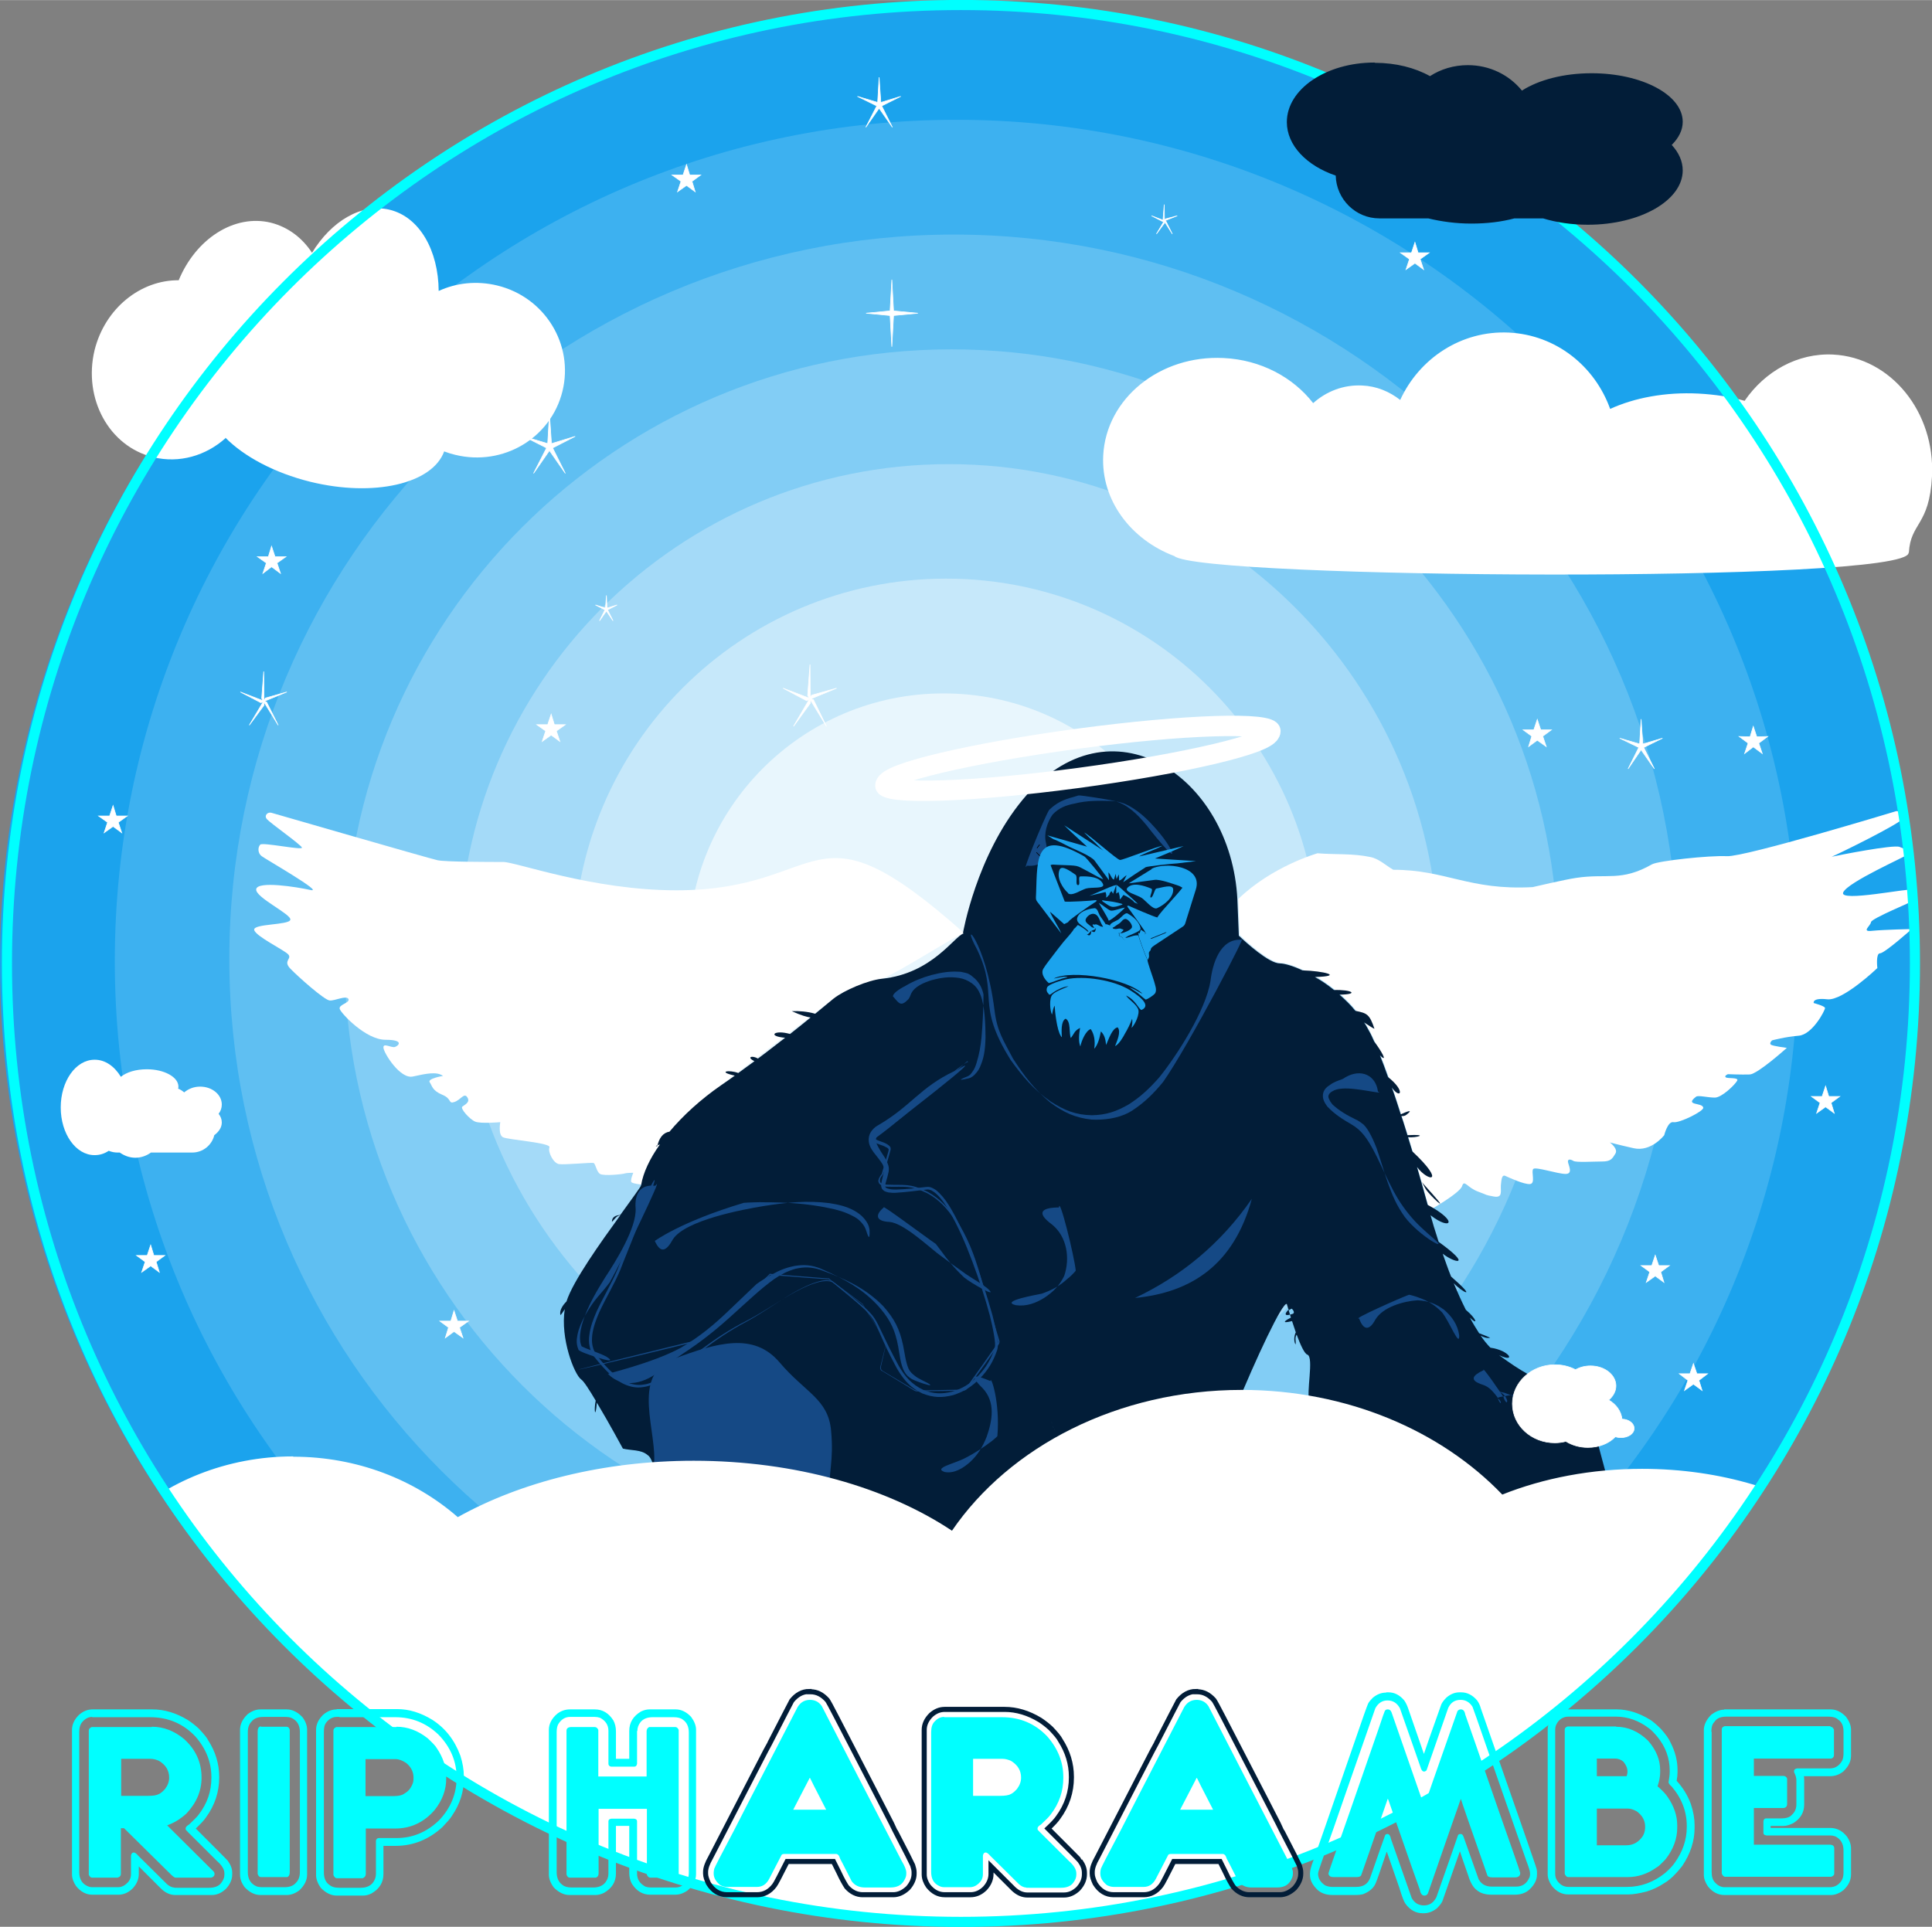 <?xml version="1.0" encoding="UTF-8"?>
<!DOCTYPE svg PUBLIC "-//W3C//DTD SVG 1.1//EN" "http://www.w3.org/Graphics/SVG/1.1/DTD/svg11.dtd">
<!-- Creator: CorelDRAW 2017 -->
<svg xmlns="http://www.w3.org/2000/svg" xml:space="preserve" width="21.221in" height="21.169in" version="1.1" style="shape-rendering:geometricPrecision; text-rendering:geometricPrecision; image-rendering:optimizeQuality; fill-rule:evenodd; clip-rule:evenodd"
viewBox="0 0 6681 6664"
 xmlns:xlink="http://www.w3.org/1999/xlink">
 <rect x="0" y="0" width="6681" height="6664" fill="#808080" stroke="none"/>
 <defs>
  <style type="text/css">
   <![CDATA[
    .str4 {stroke:#021D38;stroke-width:17.489}
    .str2 {stroke:aqua;stroke-width:34.978}
    .str0 {stroke:white;stroke-width:69.956}
    .str1 {stroke:black;stroke-width:2.186}
    .str3 {stroke:white;stroke-width:2.186}
    .fil10 {fill:none}
    .fil15 {fill:none;fill-rule:nonzero}
    .fil8 {fill:#021D38}
    .fil9 {fill:#154985}
    .fil0 {fill:#1BA3ED}
    .fil1 {fill:#3DB1F0}
    .fil2 {fill:#5FBFF2}
    .fil3 {fill:#82CDF5}
    .fil4 {fill:#A4DAF8}
    .fil5 {fill:#C6E8FA}
    .fil6 {fill:#E8F6FD}
    .fil13 {fill:white}
    .fil7 {fill:white}
    .fil12 {fill:black;fill-rule:nonzero}
    .fil14 {fill:aqua;fill-rule:nonzero}
    .fil11 {fill:#154985;fill-rule:nonzero}
    .fil16 {fill:white;fill-rule:nonzero}
   ]]>
  </style>
   <clipPath id="id0">
    <path d="M3323 17c1822,0 3299,1484 3299,3315 0,1831 -1477,3315 -3299,3315 -1822,0 -3299,-1484 -3299,-3315 0,-1831 1477,-3315 3299,-3315z"/>
   </clipPath>
 </defs>
 <g id="Layer_x0020_1">
  <circle class="fil0" cx="3316" cy="3333" r="3316"/>
  <g id="_352160992">
   <path class="fil1" d="M3307 414c1607,0 2910,1303 2910,2910 0,1607 -1303,2910 -2910,2910 -1607,0 -2910,-1303 -2910,-2910 0,-1607 1303,-2910 2910,-2910z"/>
   <path class="fil2" d="M3298 811c1383,0 2505,1121 2505,2505 0,1383 -1121,2505 -2505,2505 -1383,0 -2505,-1121 -2505,-2505 0,-1383 1121,-2505 2505,-2505z"/>
   <path class="fil3" d="M3290 1208c1159,0 2099,940 2099,2099 0,1159 -940,2099 -2099,2099 -1159,0 -2099,-940 -2099,-2099 0,-1159 940,-2099 2099,-2099z"/>
   <path class="fil4" d="M3281 1605c935,0 1694,758 1694,1694 0,935 -758,1694 -1694,1694 -935,0 -1694,-758 -1694,-1694 0,-935 758,-1694 1694,-1694z"/>
   <path class="fil5" d="M3272 2001c711,0 1288,577 1288,1288 0,711 -577,1288 -1288,1288 -711,0 -1288,-577 -1288,-1288 0,-711 577,-1288 1288,-1288z"/>
  </g>
  <circle class="fil6" cx="3263" cy="3281" r="883"/>
  <path class="fil7" d="M6334 2965c-1,0 -2,1 -2,1 0,0 0,0 2,-1zm-1597 602c82,156 206,619 206,619 0,0 106,-60 113,-84 8,-24 17,5 55,19 38,14 22,11 54,17 32,6 24,-17 25,-38 2,-20 3,-39 16,-33 13,6 65,30 85,28 20,-2 3,-43 11,-52 8,-9 84,17 112,17 28,0 8,-33 8,-43 0,-9 9,-8 19,-2 9,6 69,2 99,2 30,0 35,-9 46,-27 11,-17 -19,-39 -19,-39 0,0 20,6 82,20 61,14 106,-45 106,-45 0,0 12,-49 32,-45 20,4 105,-38 103,-50 -2,-19 -67,-6 -25,-38 7,-6 40,3 65,3 24,0 69,-44 77,-58 8,-13 -32,-7 -39,-12 -7,-5 7,-11 7,-11 0,0 47,2 76,1 28,-2 128,-92 128,-92 0,0 -48,-6 -55,-11 -7,-5 4,-15 4,-15 0,0 44,-12 92,-16 48,-4 92,-89 91,-96 -1,-7 -39,-17 -39,-17 0,0 -7,-19 47,-13 54,6 173,-108 173,-108 0,0 -6,-51 9,-51 16,0 110,-84 110,-84 0,0 -95,2 -136,6 -41,5 -6,-17 -5,-30 2,-13 145,-71 152,-77 7,-6 1,-28 -6,-35 -7,-8 -259,45 -242,9 17,-36 213,-122 225,-132 12,-9 -8,-16 -30,-25 -21,-9 -213,29 -235,34 22,-9 232,-112 248,-133 17,-21 -24,-25 -24,-25 0,0 -523,159 -586,156 -63,-3 -236,16 -259,28 -107,61 -156,31 -262,47 -41,6 -151,32 -151,32 -220,12 -299,-60 -482,-60 -26,-15 -49,-38 -79,-44 -60,-13 -122,-8 -183,-13 0,0 -156,44 -274,158 0,0 0,1 0,1 0,0 2,56 5,124 24,23 103,96 142,96 46,0 225,79 307,235z"/>
  <path class="fil7" d="M3050 3384c46,-13 251,-147 284,-157 -539,-479 -465,-148 -995,-148 -290,0 -554,-98 -599,-98 -45,0 -199,0 -227,-6 -28,-6 -560,-160 -574,-164 -13,-4 -27,9 -16,22 11,13 116,87 121,98 5,11 -136,-19 -144,-10 -9,9 -9,30 5,40 13,10 219,128 169,117 -50,-11 -183,-32 -188,-3 -5,28 123,87 118,106 -5,19 -129,13 -125,35 5,22 101,68 117,84 16,16 -19,22 8,50 27,28 118,109 136,110 17,2 58,-19 65,-5 6,14 -36,19 -30,35 6,16 90,106 158,106 68,0 44,22 32,25 -13,3 -41,-16 -39,3 2,19 58,109 102,99 46,-10 82,-18 104,-2 0,0 -55,9 -46,22 9,13 8,28 43,43 35,14 20,33 43,25 22,-8 33,-33 44,-16 11,17 -8,25 -17,32 -9,6 25,44 44,52 19,8 87,2 87,2 0,0 -8,43 9,52 17,9 167,19 161,35 -6,17 14,55 33,58 19,3 111,-6 119,-4 8,2 10,30 23,38 13,8 80,1 87,-2 7,-2 28,-2 28,-2 0,0 -12,28 -6,33 6,5 35,8 35,8 0,0 249,-319 278,-345 28,-25 350,-270 388,-300 38,-30 121,-57 167,-69z"/>
  <g>
   <path class="fil8" d="M3660 4960c1,1 1,2 2,3l-2 -3zm796 -429c14,-16 -39,31 14,13 10,-3 0,-17 -4,-18l-10 6zm-1725 1020l-2 0 -2 0 -12 1 -1 0c-9,1 -18,2 -28,3l-2 0 -11 1 -4 0 -10 1 -3 0 -3 0 -12 1 0 0c-14,2 -28,3 -42,4 14,-1 28,-3 42,-4l88 -10zm265 -33c3,0 7,-1 10,-1l-10 1zm50 -7c3,0 5,-1 8,-1l-8 1zm287 -2283c-33,9 -108,139 -284,157 -47,5 -129,39 -167,69 -11,9 -33,27 -63,52 -27,-8 -57,-10 -81,-9 33,15 52,20 65,22 -21,17 -44,36 -71,57 -55,-16 -80,8 -17,13 -29,22 -60,47 -94,72 -20,-12 -41,-5 -12,9 -18,13 -37,27 -56,41 -31,-12 -75,-5 -12,9 -15,11 -31,22 -47,33 -71,49 -132,105 -179,161 -22,3 -36,22 -42,50 -10,1 -4,-2 9,-6 -35,49 -58,98 -65,141 -1,6 -32,47 -72,103 -15,1 -29,6 -29,24 13,-13 16,-21 29,-23 -68,94 -164,228 -186,298 -14,14 -25,32 -21,47 2,0 8,-10 15,-20 -16,101 33,226 57,243 9,6 28,36 50,73 -7,34 -1,67 4,7 42,70 90,159 90,159 28,7 63,3 85,22 1,1 3,2 4,3 17,18 18,49 28,72 0,0 -14,217 13,262 27,46 -3,57 -3,57 71,45 137,100 205,151 84,63 170,121 269,149 338,95 698,84 1047,126 0,0 363,-674 410,-820 13,-41 35,-99 61,-162 69,-169 163,-370 177,-360 0,0 2,8 6,20 2,7 5,17 8,27 -15,7 -40,23 4,12 4,13 9,26 13,39 -4,7 -9,27 -1,42 3,-9 -4,-23 4,-34 13,35 27,66 37,69 24,9 -6,136 8,162 14,27 90,166 90,166 295,414 170,352 554,685 109,95 282,-69 422,-104 -41,-48 -126,8 -189,13 0,0 181,-309 184,-343 3,-35 -58,-244 -65,-274 -4,-20 -56,-91 -95,-140 92,106 153,11 0,0 -13,-16 -24,-30 -32,-39 22,-4 44,-16 48,-33 -41,23 -26,17 -91,10 -13,-5 -31,-13 -53,-25 70,-4 40,-5 -21,-12 -27,-15 -59,-36 -97,-64 61,28 36,-17 -30,-26 -12,-12 -23,-26 -34,-42 10,6 22,10 33,8 -2,-2 -22,-10 -38,-16 -11,-17 -22,-35 -32,-54 30,29 23,4 -14,-27 -15,-30 -29,-61 -42,-92 32,33 84,58 -9,-23 -11,-27 -20,-54 -29,-79 44,34 104,44 -14,-41 -13,-40 -23,-73 -28,-92 69,54 100,23 -10,-36 -7,-25 -20,-73 -37,-131 39,52 103,58 -16,-54l0 0c-5,-16 -10,-33 -15,-49 28,3 77,-11 -2,-7 -7,-22 -13,-44 -21,-66 6,0 12,0 18,-5 27,-21 -1,-10 -20,-1 -10,-31 -20,-63 -31,-93 30,43 49,13 -13,-36 -9,-26 -19,-52 -28,-75 30,29 4,-17 -20,-48 -6,-13 -11,-25 -17,-35 -6,-11 -11,-21 -18,-31 18,12 34,22 36,22 -17,-50 -25,-54 -66,-62 -17,-21 -36,-39 -55,-56 71,-1 42,-18 -19,-16 -22,-18 -44,-33 -66,-45 104,-3 29,-21 -43,-23 -34,-16 -63,-24 -78,-24 -38,0 -118,-73 -142,-96 -3,-68 -5,-124 -5,-124 0,0 0,-1 0,-1 -21,-426 -441,-709 -742,-346 -161,194 -207,462 -207,462zm1149 1384l0 0 0 0 0 0zm430 -529l42 47c65,73 -11,4 -24,-18 -9,-15 -8,-18 -18,-29zm-1687 920c0,1 0,2 0,2 0,-1 0,-2 0,-2zm0 4c0,1 0,2 0,2 0,-1 0,-2 0,-2zm-56 101c0,0 0,1 0,1 0,0 0,-1 0,-1zm502 -118l0 0 0 0 0 0zm-3 -9c0,0 0,-1 0,-1 0,0 0,1 0,1zm-3 -7c0,0 0,-1 -1,-1 0,0 0,1 1,1zm-1 -1c0,0 0,-1 -1,-1 0,0 0,1 1,1zm-7 -11c-3,-5 -6,-10 -9,-16 3,6 6,11 9,16zm-9 -16c-1,-1 -1,-2 -2,-4 1,1 1,3 2,4zm-3 -5c-1,-1 -1,-3 -2,-4 1,1 1,3 2,4zm-2 -4c0,0 0,-1 -1,-1 0,0 0,1 1,1zm-1 -2c-1,-1 -1,-3 -2,-4 1,2 1,3 2,4zm-2 -6c-1,-2 -1,-3 -2,-5 1,2 1,3 2,5zm-2 -5c-1,-2 -1,-5 -2,-7 1,3 1,5 2,7zm-2 -8c0,-2 -1,-4 -1,-6 0,2 1,4 1,6zm-2 -9c0,-1 0,-1 0,-2l0 0c0,1 0,1 0,2zm-507 590l0 0c-2,0 -4,1 -6,1l0 0c2,-1 4,-1 6,-2zm-7 2c-1,0 -3,1 -4,1 1,0 3,-1 4,-1zm-6 1c-1,0 -2,0 -3,1 1,0 2,0 3,-1zm-11 2c-1,0 -3,1 -4,1 1,0 3,-1 4,-1zm-6 1c-2,0 -4,1 -6,1 2,0 4,-1 6,-1zm-7 1c-2,0 -4,1 -7,1 2,0 4,-1 7,-1zm-32 6c-2,0 -4,1 -6,1 2,0 4,-1 6,-1zm-66 10c-3,0 -6,1 -9,1 3,0 6,-1 9,-1zm-56 8c-8,1 -15,2 -23,3 8,-1 16,-2 23,-3zm-115 14c-8,1 -17,2 -25,3 8,-1 17,-2 25,-3zm-67 8c-9,1 -18,2 -26,3 9,-1 18,-2 26,-3z"/>
  </g>
  <path class="fil7" d="M6600 1912c-5,106 -2449,90 -2539,11 -151,-57 -254,-194 -246,-348 10,-197 196,-348 416,-337 129,6 241,67 310,156 46,-41 105,-64 169,-61 50,2 95,21 132,50 66,-144 212,-241 376,-233 163,8 297,116 350,264 83,-38 190,-59 306,-53 56,3 110,11 159,25 70,-102 183,-166 306,-160 200,10 353,199 342,421 -9,172 -74,159 -80,264z"/>
  <path class="fil7" d="M780 1515c-68,61 -160,88 -250,66 -153,-37 -243,-203 -203,-370 36,-145 159,-243 291,-242 59,-143 192,-230 319,-199 59,15 108,52 142,104 67,-110 171,-172 268,-149 104,25 169,141 170,281 61,-28 131,-36 202,-19 165,40 266,204 226,366 -40,162 -205,260 -370,220 -13,-3 -26,-7 -39,-12 -41,112 -243,159 -463,105 -125,-31 -230,-88 -294,-153z"/>
  <path class="fil9" d="M2261 5069c15,-111 -83,-313 68,-369 152,-57 278,-93 367,12 89,105 168,126 178,236 10,110 -10,136 -5,236 5,100 -94,47 -278,47 -184,0 -330,-162 -330,-162z"/>
  <ellipse class="fil10 str0" transform="matrix(1 -0.134 -0 1 3727.42 2622.59)" rx="666" ry="68"/>
  <path class="fil9" d="M4329 4146c-62,228 -209,324 -404,343 160,-76 296,-187 404,-343z"/>
  <g>
   <path class="fil11" d="M3348 3672c-29,9 -279,222 -318,253 -3,1 -5,2 -7,4 -2,2 -4,3 -6,5 -1,1 -1,2 -2,4 0,2 0,3 0,4 1,2 2,4 4,6 0,0 0,0 0,0 6,5 15,7 22,10 8,3 16,5 24,10 3,1 5,3 7,5 1,1 1,2 1,2 0,1 0,1 0,2 1,2 -25,84 -24,84 1,-2 -8,8 -11,19 -1,3 -1,5 0,8 1,3 2,5 4,7 3,3 5,4 9,6 5,2 10,3 16,3 62,2 78,-7 140,23 42,23 67,52 93,89 42,63 65,126 86,197 22,75 44,151 65,226 0,1 0,2 0,4 0,1 -1,2 -2,4 -36,52 -72,103 -109,154 -1,2 -3,3 -5,4 -2,1 -4,1 -6,1 -53,1 -105,2 -158,3 -3,0 -5,-1 -8,-2 -37,-22 -74,-44 -111,-66 -2,-2 -4,-3 -5,-6 -1,-2 -1,-5 -1,-7 7,-30 14,-60 20,-89 -1,3 0,5 1,7 0,0 -64,-101 -86,-137 1,1 2,2 3,3 0,0 -85,-63 -122,-90 2,2 4,2 7,3 0,0 -153,-11 -212,-16 2,0 4,0 6,-1 2,-1 3,-2 5,-3 1,-1 -168,158 -242,228 -2,2 -4,3 -7,4 -114,28 -228,56 -343,83 -284,66 325,-83 342,-87 2,0 3,-1 4,-2 1,0 223,-209 243,-228 -1,1 -2,1 -3,2 -1,0 -2,1 -4,0 0,0 156,13 212,17 -2,0 -4,-1 -6,-2 0,0 90,68 121,91 -1,-1 -2,-2 -3,-3 0,0 61,100 85,138 -1,-2 -2,-5 -1,-7 0,0 -16,66 -22,89 -1,3 0,5 1,8 1,3 3,5 6,6 37,22 74,45 110,67 3,2 6,3 10,3 53,-1 105,-1 158,-2 3,0 6,-1 9,-2 3,-1 5,-3 6,-5 29,-40 59,-80 87,-121 8,-11 15,-22 23,-33 1,-2 2,-4 2,-6 1,-1 0,-5 0,-6 -23,-75 -44,-151 -66,-226 -21,-71 -44,-134 -87,-198 -26,-38 -52,-67 -95,-91 -63,-31 -79,-22 -142,-25 -5,0 -9,-1 -14,-3 -3,-1 -5,-2 -7,-4 -1,-1 -2,-3 -2,-5 0,-2 0,-4 0,-6 3,-10 6,-10 10,-17 8,-17 22,-67 27,-86 0,-2 0,-3 0,-5 0,-2 -1,-3 -2,-5 -2,-3 -5,-5 -9,-8 -8,-5 -16,-8 -25,-11 -5,-2 -14,-5 -18,-8 0,0 -1,-1 -1,-1 0,0 0,0 0,0 0,0 0,0 0,-1 1,-1 1,-1 2,-2 1,-1 5,-2 5,-2 102,-74 316,-266 313,-263z"/>
  </g>
  <path class="fil10" d="M3356 3674c0,0 -285,247 -321,260 -36,13 52,21 45,45 -6,24 -27,84 -27,84 0,0 -36,37 15,42 52,5 214,-41 311,311l63 227 -111 155 -159 3 -112 -67 21 -91 -86 -138 -122 -91 -214 -16 -242 230 -430 108"/>
  <g>
   <path class="fil11" d="M4765 3775c-7,-56 -58,-81 -113,-49 -1,1 -9,6 -10,6 -16,6 -30,10 -44,21 -10,6 -17,13 -21,23 -3,9 -3,16 -1,25 3,10 8,18 15,27 25,26 52,43 83,61 36,21 54,50 74,86 20,37 36,75 55,113 20,41 39,74 68,110 29,36 53,56 87,86 57,49 -47,-6 -100,-75 -28,-39 -43,-74 -59,-119 -14,-40 -25,-80 -39,-120 -9,-23 -26,-63 -45,-81 -9,-7 -17,-13 -28,-18 -29,-14 -55,-29 -79,-51 -5,-6 -9,-12 -12,-19 -2,-4 -3,-8 -2,-12 2,-7 6,-10 12,-14 11,-7 22,-9 34,-10 49,-5 153,23 125,10z"/>
  </g>
  <path class="fil10" d="M4762 3799c-193,-110 -266,7 -104,116 91,62 81,312 309,409"/>
  <g>
   <path class="fil11" d="M5128 4740c-36,17 -48,34 -1,49 23,7 37,25 51,43 2,6 6,16 10,20 1,1 2,1 2,-1 0,-3 -2,-6 -4,-9 -3,-3 -4,-4 -7,-6 -1,-1 -1,-2 1,-2 6,-3 16,-4 22,-5 36,-9 74,-2 110,7 20,6 37,13 49,31 18,32 -20,-1 -52,-13 -35,-12 -72,-23 -106,-37 -4,-1 -18,-3 -21,-6 0,0 0,0 0,0 1,1 3,2 4,3 6,3 11,6 16,12 5,5 8,11 10,18 0,1 0,6 -2,6 -5,-2 -10,-14 -11,-19 -5,-7 -77,-114 -69,-91z"/>
  </g>
  <path class="fil10" d="M5150 4733c32,192 -45,111 153,149 19,4 32,7 47,19"/>
  <g>
   <path class="fil11" d="M3552 2994c52,4 77,-26 65,-79 -8,-33 4,-71 23,-98 22,-23 45,-32 76,-38 43,-11 85,-10 129,-9 29,2 49,10 73,25 22,14 39,29 57,47 25,26 56,62 73,94 31,64 -82,-80 -84,-83 -16,-19 -31,-36 -51,-52 -22,-17 -41,-28 -69,-33 -2,-1 -108,-19 -115,-17 -5,2 -11,3 -16,5 -35,9 -59,20 -85,45 -18,29 -100,231 -77,193z"/>
  </g>
  <path class="fil10" d="M3529 2986c123,-165 95,-191 311,-172 69,6 135,107 198,157"/>
  <g>
   <path class="fil11" d="M2102 4751c54,56 133,32 186,-15 19,-18 51,-39 73,-54 67,-44 118,-85 177,-139 46,-41 90,-84 140,-120 24,-16 45,-27 73,-35 31,-7 54,-6 84,3 83,30 156,62 219,126 39,44 57,79 69,136 5,24 9,59 19,81 5,10 11,16 20,23 7,6 14,10 22,14 81,39 -9,10 -30,-1 -12,-7 -20,-14 -27,-27 -13,-24 -16,-59 -21,-86 -10,-54 -25,-88 -61,-131 -58,-68 -128,-104 -208,-139 -31,-12 -55,-14 -88,-9 -31,6 -53,15 -80,30 -14,8 -40,23 -53,33 -30,28 -60,58 -90,86 -57,55 -105,95 -173,135 -100,54 -261,90 -250,90z"/>
  </g>
  <path class="fil10" d="M2091 4728c420,13 568,-355 728,-296 409,152 149,338 395,380"/>
  <g>
   <path class="fil11" d="M4292 3250c-74,-4 -99,85 -106,142 -16,102 -115,257 -178,335 -33,37 -62,65 -104,92 -43,25 -78,37 -128,38 -56,-1 -95,-17 -142,-47 -59,-41 -97,-86 -139,-144 -124,-199 -39,-220 -116,-382 -63,-115 29,-37 60,209 9,74 30,103 64,168 38,59 74,107 129,152 46,34 86,53 143,59 43,2 90,-4 128,-24 4,-2 8,-5 12,-7 44,-29 74,-59 107,-99 89,-126 305,-542 270,-491z"/>
  </g>
  <path class="fil10" d="M4316 3259c-166,199 -440,879 -781,381 -129,-188 -6,-225 -164,-423"/>
  <g>
   <path class="fil11" d="M2264 4291c21,47 41,35 63,-5 43,-66 241,-103 314,-115 76,-12 150,-20 227,-10 32,5 59,11 88,27 13,8 23,15 33,27 10,12 16,23 18,39 0,0 0,2 0,2 1,30 -3,28 -11,2 -4,-13 -9,-21 -18,-31 -9,-10 -18,-16 -30,-22 -27,-14 -52,-21 -82,-27 -76,-16 -149,-20 -226,-20 -4,-1 -62,1 -68,2 -218,65 -308,132 -308,132z"/>
  </g>
  <path class="fil10" d="M2256 4269c115,-24 678,-131 717,-5l7 21"/>
  <g>
   <path class="fil11" d="M3424 4776c-43,-18 -82,-30 -26,25 45,48 34,111 14,168 -14,35 -30,62 -58,88 -24,21 -54,40 -87,34 -42,-14 35,-29 72,-49 33,-17 62,-36 92,-59 1,-1 17,-14 18,-16 10,-118 -23,-212 -24,-191z"/>
  </g>
  <path class="fil10" d="M3455 4791c-39,72 -127,227 -215,257"/>
  <g>
   <path class="fil11" d="M3663 4176c-56,0 -85,15 -25,59 52,42 63,117 42,178 -17,34 -37,54 -68,75 -30,19 -63,31 -99,26 -59,-14 77,-37 90,-40 36,-13 61,-26 89,-52 3,-1 28,-25 28,-28 -5,-50 -57,-260 -58,-218z"/>
  </g>
  <path class="fil10" d="M3698 4179c-46,202 -60,228 -215,294"/>
  <g>
   <path class="fil11" d="M3056 4176c-32,27 -26,48 20,50 47,4 128,79 165,108 33,25 66,49 100,73 22,15 56,34 75,50 41,38 -62,-22 -82,-39 -32,-30 -56,-59 -82,-95 -2,-3 -15,-20 -16,-21 -34,-23 -190,-140 -180,-126z"/>
  </g>
  <path class="fil10" d="M3074 4164c50,108 212,302 346,325"/>
  <g>
   <path class="fil11" d="M4700 4560c14,39 34,45 56,4 26,-44 98,-64 146,-67 37,2 62,11 92,33 27,23 47,52 52,88 2,45 -33,-46 -59,-79 -26,-26 -48,-40 -83,-52 -1,-1 -30,-10 -32,-9 -28,10 -204,88 -171,82z"/>
  </g>
  <path class="fil10" d="M4696 4539c168,-5 255,-40 328,105"/>
  <g>
   <path class="fil11" d="M2265 4101c-52,-6 -71,30 -67,78 4,67 -69,184 -106,240 -28,45 -51,84 -70,133 -8,22 -14,42 -16,65 -1,16 0,29 7,43 -3,-4 -6,-6 -5,-6 2,2 5,3 7,4 10,5 21,9 32,13 16,6 35,13 50,21 48,31 -53,-4 -55,-5 -11,-4 -23,-8 -33,-13 -3,-2 -7,-3 -9,-6 -3,-2 0,-1 1,1 -8,-18 -8,-33 -4,-53 5,-24 14,-44 26,-66 35,-62 53,-71 87,-117 0,0 1,-2 1,-3 36,-62 187,-375 157,-331z"/>
  </g>
  <path class="fil10" d="M2285 4109c-80,98 -126,182 -217,292 -54,65 -144,207 -93,286 11,17 101,34 125,41"/>
  <g>
   <path class="fil11" d="M3090 3448c20,24 26,34 52,7 4,-6 6,-12 9,-19 12,-25 45,-38 70,-46 33,-9 61,-13 95,-8 17,3 29,8 44,18 16,12 24,24 31,42 15,38 17,107 17,147 -1,31 -3,61 -15,91 -5,14 -11,25 -22,36 -3,3 -5,5 -8,7 -4,3 -8,5 -12,6 -54,13 -16,-2 -4,-7 6,-3 10,-7 14,-13 8,-10 12,-20 16,-33 9,-29 14,-57 17,-87 4,-45 7,-104 7,-150 -5,-22 -13,-38 -29,-54 -6,-5 -17,-15 -25,-18 -8,-3 -16,-4 -24,-6 -37,-3 -67,2 -102,11 -32,9 -60,20 -89,37 -56,29 -43,41 -42,39z"/>
  </g>
  <path class="fil10" d="M3076 3432c37,-28 258,-63 278,19 6,25 27,259 -26,254"/>
  <line class="fil10 str1" x1="3606" y1="2970" x2="3584" y2= "2948" />
  <line class="fil10 str1" x1="3586" y1="2933" x2="3595" y2= "2921" />
  <path class="fil0" d="M3786 3198c-10,-2 -6,-1 -8,1l6 10c2,1 5,1 6,3 -4,11 -3,15 -16,8 -1,6 -2,21 -15,12 0,-4 0,-7 1,-11 -3,-4 -26,-20 -33,-22l-9 10c-3,3 -1,1 -4,3 -2,7 -29,37 -36,45 -12,15 -23,29 -35,45 -11,15 -26,33 -35,48 -11,19 9,42 19,50 21,-5 39,-16 65,-20 -11,-6 -35,3 -48,4 64,-32 257,2 307,53 -14,-6 -27,-17 -45,-22 8,6 20,13 29,20 10,8 18,16 27,22 8,-2 26,-14 32,-21 8,-12 0,-30 -3,-42 -4,-14 -24,-68 -23,-75 -5,-6 -32,-81 -31,-84 -16,-2 -30,7 -46,9 -1,5 2,3 -2,6 -12,-6 0,-5 -16,-12 -7,-3 -4,-2 -3,-3 -2,-17 -1,-5 5,-9 2,0 0,1 5,-4 2,-2 3,-3 5,-5 -2,-2 3,-2 -7,-4 -8,6 -18,1 -30,-1 -5,-7 -1,-9 -11,-12l-11 -4 -3 2c0,0 -1,1 -1,1l-8 7c-9,-2 -24,-1 -28,-9z"/>
  <path class="fil0" d="M3627 3440c8,-1 4,0 10,-4 3,-2 4,-3 7,-5 12,-8 36,-20 51,-20 -18,8 -44,17 -55,28 -13,13 -9,57 -2,70 2,-10 4,-23 9,-31 1,21 8,84 21,104 3,5 1,2 4,5 -1,-18 -4,-55 13,-64 19,10 11,49 18,67 13,-17 12,-25 32,-35 -4,21 -6,48 1,64 4,-21 20,-56 36,-60 12,18 16,41 12,68 13,-14 19,-39 23,-60 12,12 16,26 18,47 9,-20 21,-58 40,-61 13,15 -3,49 -9,65 13,-6 28,-31 34,-43 9,-15 19,-35 25,-52 2,9 0,22 -2,32 11,-10 31,-50 22,-67 -10,-19 -32,-31 -41,-45 33,15 42,45 53,50 42,-18 -24,-59 -40,-69 -55,-34 -157,-51 -221,-37 -13,3 -60,16 -65,28 -4,11 0,17 6,23z"/>
  <path class="fil0" d="M3694 3188c7,-10 74,-56 90,-66 1,0 6,-4 6,-4 5,-7 6,-1 -1,-5 -10,2 -96,7 -107,5l-49 -126c6,-3 7,-2 25,-1 9,0 17,1 27,1 51,2 38,2 89,28 11,6 28,16 41,21 -4,-8 -58,-75 -65,-79 -169,-97 -163,5 -167,125 -1,27 -3,23 12,42l75 99c-8,-20 -35,-61 -39,-75l49 43 14 -7z"/>
  <path class="fil0" d="M3984 3005l-81 50 89 -12c19,-3 65,14 86,21l11 6c-13,17 -30,35 -44,51 -13,15 -34,37 -43,52 -11,-2 -92,-37 -100,-41 -6,2 -7,-1 10,22l34 48c5,8 14,18 16,26 3,2 0,-1 4,3 4,5 5,10 11,15l57 -23c-11,17 -52,44 -58,57l103 -68c20,-13 17,-10 25,-36 10,-33 21,-66 31,-99 27,-83 -107,-97 -154,-72z"/>
  <path class="fil0" d="M3642 2902c18,6 42,20 59,28 20,9 72,31 84,46l50 68 -2 -27c7,6 11,23 19,25l6 -20 3 18 8 -16 1 21c8,0 16,-13 26,-18l-12 24c5,-4 74,-50 78,-52 6,-3 97,-13 108,-13l66 -8 -142 -9c33,-14 68,-28 99,-43l-154 36c8,-6 46,-21 60,-27l21 -10c-19,2 -138,50 -147,49 -11,-1 -105,-86 -124,-95l16 16c7,6 12,11 18,16 7,7 27,27 33,31l-136 -88c25,25 53,50 79,74l-137 -39 19 12z"/>
  <path class="fil0" d="M3693 3089c13,12 45,-11 62,-16 20,-6 68,2 59,-16 -11,-25 -50,-27 -78,-26 -10,1 2,30 -8,30 -11,0 0,-30 -9,-36 -16,-11 -48,-35 -55,-17 -11,27 9,62 30,81z"/>
  <path class="fil0" d="M3999 3073c-7,1 -11,31 -19,31 -8,0 10,-27 1,-31 -25,-10 -63,-23 -82,-3 -14,15 33,24 50,36 13,9 38,41 52,35 26,-12 57,-37 56,-65 -1,-20 -39,-6 -59,-3z"/>
  <path class="fil0" d="M3964 3228c-6,1 -4,-1 -5,4l1 -2c1,-7 0,-5 -11,-12l-4 -3c-6,21 -4,11 -6,12 -1,0 -2,0 -2,0 0,0 -1,0 -1,0l2 9c-1,3 26,78 31,84 5,-11 5,-9 4,-21 0,-6 -1,-3 2,-8 5,-10 2,5 5,-10 6,-12 47,-40 58,-57l-57 23c-6,-5 -7,-10 -11,-15 -4,-4 -1,-2 -4,-3z"/>
  <path class="fil0" d="M3759 3221c-2,3 -5,11 -1,11 6,0 10,-8 15,-12 5,-3 12,-4 16,-8 1,-2 -4,-2 -6,-3 -2,-1 -6,-1 -8,-3 -8,-8 -23,-15 -21,-25 3,-12 19,-24 31,-20 15,4 18,25 26,38 1,2 5,7 3,7 -10,0 -25,-16 -29,-6 -4,9 18,9 28,9 4,0 5,-5 8,-7 0,0 1,-1 1,-1 1,-1 4,-1 3,-2 -6,-11 -13,-20 -20,-30 -7,-10 -9,-29 -21,-28 -22,2 -53,12 -59,34 -5,20 28,30 39,46 1,2 -5,-1 -6,1z"/>
  <path class="fil0" d="M3838 3202c4,10 4,8 11,12 11,6 32,10 30,1 -3,-10 -23,3 -30,-4 -4,-4 0,-2 5,-6 5,-4 10,-7 16,-11 8,-5 12,-15 21,-16 10,-1 27,21 23,30 -4,9 -27,18 -38,20 -1,0 1,-2 0,-2 -6,3 -6,-9 -5,9 0,1 -4,0 3,3 16,7 3,9 16,12 4,1 0,-1 2,-6 4,-10 55,-20 52,-34 -4,-22 -25,-40 -45,-51 -8,-4 -22,14 -30,20 -8,6 -34,14 -30,23z"/>
  <path class="fil0" d="M3800 3123c9,17 31,50 34,61 10,-2 50,-37 56,-45 -13,1 -41,13 -50,10 -9,-3 -29,-21 -40,-26z"/>
  <path class="fil0" d="M3824 3104c10,-3 3,-4 12,-9 1,-8 2,-6 7,-13 4,3 3,5 6,9l11 -30c-11,1 -36,13 -48,18 -15,6 -31,14 -45,19l56 -13c3,7 3,13 2,20z"/>
  <path class="fil0" d="M3872 3108c0,1 2,2 2,2l11 -15c11,4 32,17 38,26l12 5c-12,-11 -24,-23 -36,-33 -9,-8 -29,-28 -39,-33l0 30c8,-2 0,-2 8,-5 2,9 5,14 4,23z"/>
  <path class="fil0" d="M3821 3115l-10 -2c3,7 -1,2 7,8 23,15 26,22 64,7l-2 -2c0,0 -20,-7 -59,-11z"/>
  <g>
   <path class="fil12" d="M3326 3694c-8,0 -15,8 -20,14 -21,24 -100,82 -130,100 -25,14 75,-52 85,-59 17,-14 71,-59 65,-55z"/>
  </g>
  <line class="fil10" x1="3328" y1="3694" x2="3171" y2= "3808" />
  <g>
   <path class="fil11" d="M3299 3705c-116,55 -149,120 -258,184 -11,6 -18,11 -26,21 -7,9 -10,17 -11,29 0,10 1,17 5,26 3,7 7,13 12,20 8,11 18,22 26,34 1,1 1,2 2,3 3,4 5,8 6,12 2,5 3,9 2,14 -2,13 -5,24 -8,37 -1,6 -2,11 -2,16 0,3 1,5 2,8 1,3 3,5 5,7 5,5 11,6 18,8 9,1 19,2 28,1 35,-2 70,-7 105,-11 6,-1 11,1 16,3 7,4 13,8 19,14 17,16 29,35 41,55 33,56 58,115 81,176 23,62 44,124 61,188 6,24 11,47 15,71 2,14 5,31 1,45 -14,38 -30,65 -58,94 -27,26 -52,42 -88,53 -36,9 -65,8 -100,-6 -40,-19 -63,-45 -85,-83 -112,-207 -40,-140 -223,-288 -6,-5 -12,-7 -20,-8 -11,-1 -20,0 -31,3 -30,8 -56,21 -84,36 -56,32 -110,72 -165,102 -130,69 -184,130 -294,202 -19,11 -34,19 -55,24 -22,5 -38,5 -59,-1 -24,-7 -40,-18 -59,-34 -24,-20 -42,-42 -62,-66 -9,-12 -14,-22 -17,-37 -3,-14 -3,-26 -1,-40 4,-30 13,-53 25,-81 23,-50 52,-97 73,-147 31,-78 54,-156 88,-234 120,-249 -69,208 -79,237 -21,50 -50,97 -73,147 -11,26 -20,49 -24,78 -1,13 -2,24 1,37 3,13 7,23 15,34 19,24 37,45 60,65 18,15 33,25 56,32 20,6 35,6 55,2 20,-5 35,-13 53,-23 111,-70 166,-131 297,-198 56,-29 110,-68 167,-99 27,-14 54,-27 84,-34 10,-2 20,-3 30,-2 7,1 13,3 18,8 183,150 108,89 216,291 19,33 41,62 74,81 5,3 10,5 15,8 38,15 68,16 107,6 38,-12 64,-29 92,-57 29,-30 46,-58 60,-98 5,-16 2,-33 0,-49 -4,-24 -10,-48 -16,-72 -18,-65 -38,-126 -61,-189 -24,-61 -48,-120 -81,-177 -12,-21 -25,-40 -42,-57 -7,-7 -13,-12 -21,-16 -8,-4 -14,-6 -23,-5 -34,4 -69,8 -104,9 -8,0 -17,0 -25,-2 -4,-1 -8,-2 -11,-4 -1,-1 -1,-1 -2,-2 0,-1 -1,-2 -1,-4 0,-4 1,-8 2,-12 4,-13 7,-24 10,-38 1,-8 1,-14 -1,-21 -2,-7 -5,-13 -8,-20 -7,-13 -16,-24 -23,-37 -3,-5 -6,-11 -9,-17 -2,-5 -3,-10 -3,-15 0,-6 2,-10 6,-14 5,-6 11,-10 18,-13 0,0 408,-313 247,-208z"/>
  </g>
  <path class="fil10" d="M3345 3690c-198,119 -147,154 -293,223 -69,33 26,84 17,137 -11,59 -59,84 136,63 87,-9 241,497 222,548 -50,136 -218,209 -303,53 -126,-230 -31,-137 -225,-296 -71,-58 -246,88 -324,128 -294,148 -329,347 -500,132 -52,-65 48,-198 81,-282 29,-72 78,-253 123,-313"/>
  <g>
  </g>
  <g style="clip-path:url(#id0)">
   <g>
    <path class="fil7" d="M1014 5038c220,0 420,79 569,209 217,-121 503,-195 816,-195 352,0 669,93 893,242 199,-291 573,-487 1002,-487 364,0 689,141 901,362 143,-57 308,-89 484,-89 545,0 986,310 986,693 0,207 -130,393 -335,520 -26,139 -148,244 -293,244l-1038 0c-195,126 -712,462 -978,462 -265,0 -510,-75 -705,-201l-733 0c-141,36 -526,-232 -640,-261l-638 0c-90,31 -188,48 -291,48 -460,0 -833,-346 -833,-774 0,-427 373,-774 833,-774z"/>
   </g>
  </g>
  <path class="fil10 str2" d="M3323 17c1822,0 3299,1484 3299,3315 0,1831 -1477,3315 -3299,3315 -1822,0 -3299,-1484 -3299,-3315 0,-1831 1477,-3315 3299,-3315z"/>
  <polygon class="fil13 str3" points="3084,967 3090,1075 3174,1083 3090,1091 3084,1199 3078,1091 2995,1083 3078,1075 "/>
  <polygon class="fil13 str3" points="2374,569 2385,605 2423,605 2393,627 2404,663 2374,641 2343,663 2355,627 2324,605 2362,605 "/>
  <polygon class="fil13 str3" points="939,1889 951,1925 989,1925 958,1947 970,1983 939,1960 909,1983 921,1947 890,1925 928,1925 "/>
  <polygon class="fil13 str3" points="4893,838 4904,874 4942,874 4911,896 4923,932 4893,910 4862,932 4874,896 4843,874 4881,874 "/>
  <polygon class="fil13 str3" points="6063,2512 6075,2548 6113,2547 6082,2570 6094,2606 6063,2583 6033,2606 6045,2570 6014,2547 6052,2548 "/>
  <polygon class="fil13 str3" points="391,2786 402,2822 440,2822 409,2844 421,2880 391,2858 360,2880 372,2844 341,2822 379,2822 "/>
  <polygon class="fil13 str3" points="1906,2470 1917,2506 1955,2506 1924,2528 1936,2564 1906,2542 1875,2564 1887,2528 1856,2506 1894,2506 "/>
  <polygon class="fil13 str3" points="5316,2488 5328,2524 5365,2524 5335,2546 5347,2582 5316,2560 5286,2582 5297,2546 5267,2524 5304,2524 "/>
  <polygon class="fil13 str3" points="1900,1430 1907,1534 1989,1509 1911,1549 1955,1637 1900,1558 1845,1637 1890,1549 1811,1509 1894,1534 "/>
  <polygon class="fil13 str3" points="2097,2059 2099,2103 2134,2092 2101,2109 2120,2147 2097,2113 2073,2147 2092,2109 2059,2092 2094,2103 "/>
  <polygon class="fil13 str3" points="3040,267 3046,354 3115,333 3049,366 3086,440 3040,374 2994,440 3032,366 2965,333 3035,354 "/>
  <polygon class="fil13 str3" points="5675,2487 5681,2573 5749,2553 5684,2585 5721,2659 5675,2593 5630,2659 5667,2585 5601,2553 5670,2573 "/>
  <polygon class="fil13 str3" points="912,2322 905,2415 962,2508 922,2428 831,2393 902,2430 992,2393 918,2414 862,2508 913,2439 "/>
  <polygon class="fil13 str3" points="4026,707 4022,758 4054,809 4032,765 3982,746 4021,766 4071,746 4030,757 3999,809 4027,771 "/>
  <polygon class="fil13 str3" points="2801,2298 2793,2405 2858,2512 2813,2420 2708,2380 2789,2423 2893,2380 2807,2404 2744,2512 2802,2432 "/>
  <polygon class="fil13 str3" points="521,4306 532,4342 570,4342 540,4364 551,4400 521,4378 490,4400 502,4364 472,4342 509,4342 "/>
  <polygon class="fil13 str3" points="1570,4533 1582,4569 1620,4569 1589,4591 1601,4627 1570,4605 1540,4627 1551,4591 1521,4569 1559,4569 "/>
  <polygon class="fil13 str3" points="5724,4341 5736,4377 5773,4377 5743,4399 5754,4435 5724,4413 5693,4435 5705,4399 5675,4377 5712,4377 "/>
  <polygon class="fil13 str3" points="5856,4716 5868,4751 5905,4751 5875,4774 5886,4809 5856,4787 5825,4809 5837,4774 5807,4751 5844,4751 "/>
  <polygon class="fil13 str3" points="6313,3756 6324,3792 6362,3792 6332,3814 6343,3850 6313,3828 6282,3850 6294,3814 6264,3792 6301,3792 "/>
  <path class="fil13" d="M328 3665c36,0 68,23 90,59 20,-16 52,-26 90,-26 60,0 109,27 109,60 0,2 0,4 -1,7 8,3 15,8 21,13 14,-12 33,-20 55,-20 42,0 75,28 75,62 0,12 -4,23 -11,32 7,9 11,19 11,30 0,17 -10,32 -26,44 -8,34 -39,60 -76,60l-143 0c-15,11 -34,18 -54,18 -20,0 -38,-7 -54,-18l-8 0c-10,0 -20,-2 -30,-6 -15,10 -31,15 -49,15 -65,0 -117,-74 -117,-165 0,-91 52,-165 117,-165z"/>
  <path class="fil13 str3" d="M5610 4908c23,1 41,15 41,32 0,18 -20,32 -46,32 -7,0 -13,-1 -19,-3 -22,23 -56,37 -95,37 -29,0 -55,-8 -76,-21 -12,3 -25,5 -38,5 -81,0 -147,-60 -147,-135 0,-74 66,-135 147,-135 26,0 50,6 71,17 15,-8 32,-13 52,-13 49,0 88,31 88,69 0,19 -10,36 -25,49 26,15 43,39 46,66z"/>
  <path class="fil8" d="M4755 217c72,0 138,17 190,46 37,-24 82,-38 131,-38 76,0 143,34 187,88 58,-37 144,-60 241,-60 174,0 315,75 315,168 0,29 -14,56 -38,80 24,26 38,56 38,88 0,104 -147,188 -328,188 -56,0 -109,-8 -155,-22l-99 0c-45,12 -95,18 -149,18 -53,0 -104,-7 -149,-18l-169 0c-82,0 -149,-66 -151,-148 -100,-34 -169,-104 -169,-185 0,-114 136,-206 303,-206z"/>
  <path class="fil14" d="M319 5912l208 0c41,0 82,12 123,37 12,8 24,17 37,29 17,18 28,31 33,41 25,39 38,81 38,126l0 3c0,49 -15,96 -46,138 -6,9 -17,21 -35,38 74,74 111,111 111,112 10,14 15,27 15,41l0 6c0,17 -7,34 -22,50 -15,14 -31,21 -49,21l-126 0c-17,0 -33,-7 -48,-21l-78 -78 0 26c0,18 -7,35 -21,50 -15,15 -32,22 -50,22l-89 0c-22,0 -41,-10 -57,-30 -9,-13 -14,-27 -14,-40l0 -500c0,-19 8,-36 24,-52 15,-13 30,-19 47,-19zm0 26c-12,0 -23,5 -33,16 -8,8 -12,20 -12,37l0 483c0,21 7,36 21,45 8,5 15,8 24,8l89 0c14,0 26,-7 37,-20 6,-8 8,-17 8,-25l0 -64c1,-7 4,-11 10,-11 4,0 9,4 16,12 24,24 57,56 98,97 9,8 18,12 25,12 0,1 4,1 13,1l108 0c20,0 34,-6 42,-17 7,-9 11,-18 11,-28l0 -5c0,-14 -9,-28 -26,-43 -69,-69 -105,-104 -107,-107 -1,-1 -1,-2 -1,-4l0 -2c0,-4 4,-8 12,-13 16,-15 27,-26 33,-34 30,-39 44,-81 44,-127l0 -3c0,-52 -19,-99 -56,-141 -42,-44 -94,-66 -156,-66 -80,0 -146,0 -200,0zm207 34c39,0 76,14 110,42 41,37 61,81 61,134 0,47 -18,88 -53,125 -18,16 -35,27 -49,33 -10,4 -15,7 -17,7l0 0c106,105 160,159 162,161 1,3 2,5 2,7 0,6 -4,11 -12,13l-123 0c-4,0 -10,-5 -20,-15l-158 -156 -11 0 0 157c0,8 -4,12 -12,14l-87 0c-5,0 -9,-3 -12,-10 0,-1 0,-2 0,-3l0 -495c0,-6 3,-10 10,-13l207 0zm-107 111l0 128 93 0c18,0 30,-2 37,-6 7,-3 14,-9 22,-18 9,-12 14,-25 14,-39 0,-25 -12,-44 -35,-58 -9,-4 -19,-7 -29,-7 -26,0 -60,0 -102,0z"/>
  <path id="1" class="fil14" d="M901 5912l90 0c20,0 38,9 55,27 11,15 16,29 16,44l0 500c0,20 -9,38 -27,55 -15,11 -29,16 -44,16l-90 0c-20,0 -38,-9 -55,-27 -11,-15 -16,-29 -16,-44l0 -500c0,-20 9,-38 27,-55 15,-11 29,-16 44,-16zm-44 78l0 485c0,24 10,40 30,49 5,2 13,3 23,3l73 0c19,0 32,-5 41,-16 8,-8 13,-20 13,-36l0 -485c0,-24 -10,-40 -30,-49 -5,-2 -13,-3 -23,-3l-73 0c-19,0 -32,5 -41,16 -8,8 -13,20 -13,36zm46 -18l88 0c5,0 9,3 11,10 0,3 0,5 0,7l0 486c0,9 -3,15 -9,17l-3 0 -88 0c-5,0 -9,-4 -11,-11 0,-2 0,-5 0,-7l0 -486c0,-9 3,-15 9,-17l3 0z"/>
  <path id="2" class="fil14" d="M1165 5911l209 0c40,0 80,12 121,37 45,29 77,70 97,124 8,25 12,49 12,71l0 10c0,43 -13,86 -41,127 -6,10 -17,22 -33,39 -47,43 -101,65 -162,65l-42 0 0 97c0,30 -14,52 -42,68 -10,5 -20,7 -29,7l-91 0c-19,0 -37,-9 -54,-26 -11,-15 -17,-30 -17,-45l0 -502c0,-19 8,-36 24,-52 15,-13 31,-19 47,-19zm8 27l-8 0c-15,0 -28,7 -38,21 -5,7 -7,17 -7,31l0 486c0,19 6,34 19,43 7,6 18,10 34,10l74 0c19,0 33,-6 42,-17 7,-9 11,-19 11,-31l0 -115c1,-6 5,-9 11,-9l60 0c55,0 104,-20 147,-61 41,-43 61,-93 61,-148 0,-56 -21,-106 -63,-149 -42,-40 -92,-60 -149,-60 -77,0 -141,0 -192,0zm198 34c38,0 74,13 108,40 16,15 27,26 32,35 21,31 32,64 32,97l0 8c0,38 -13,74 -40,108 -37,43 -83,64 -136,64l-102 0 0 156c0,8 -3,12 -9,15 -1,1 -2,1 -3,1l-88 0c-5,0 -9,-4 -12,-11l0 -500c0,-5 3,-9 10,-12l208 0zm-107 112l0 128 94 0c20,0 34,-3 42,-10 13,-7 22,-19 28,-36 2,-7 2,-13 2,-18 0,-20 -9,-38 -26,-51 -12,-8 -24,-13 -36,-13 -44,0 -79,0 -105,0z"/>
  <path class="fil14" d="M1972 5912l85 0c27,0 48,13 64,38 6,11 9,24 9,38l0 95 46 0 0 -96c0,-30 14,-52 41,-68 11,-5 20,-7 29,-7l91 0c19,0 37,9 53,26 11,15 17,30 17,44l0 500c0,21 -10,40 -29,56 -14,10 -28,15 -44,15l-85 0c-27,0 -48,-13 -64,-38 -6,-11 -9,-24 -9,-38l0 -162 -46 0 0 164c0,30 -14,52 -42,68 -11,5 -20,7 -29,7l-90 0c-19,0 -37,-9 -54,-26 -11,-15 -17,-30 -17,-45l0 -500c0,-21 10,-40 29,-56 13,-10 28,-15 44,-15zm231 74l0 114c-1,6 -4,10 -9,10l-81 0c-6,-1 -9,-5 -9,-10l0 -114c0,-20 -10,-35 -29,-45 -6,-2 -12,-3 -18,-3l-86 0c-17,0 -31,9 -41,26 -3,6 -5,15 -5,26l0 485c0,20 7,35 20,44 7,6 18,9 32,9l74 0c19,0 33,-6 42,-17 7,-9 11,-19 11,-31l0 -181c0,-5 3,-8 10,-9l79 0c7,1 10,4 10,9l0 181c0,20 10,35 29,45 6,2 12,3 18,3l86 0c17,0 31,-9 41,-26 3,-6 5,-15 5,-25l0 -485c0,-20 -7,-35 -20,-44 -7,-6 -18,-9 -32,-9l-73 0c-19,0 -33,6 -42,17 -7,9 -11,19 -11,31zm-230 -13l83 0c6,0 10,3 13,10 0,2 0,4 0,5l0 156 167 0 0 -156c0,-7 3,-12 9,-15 1,0 2,0 3,0l87 0c5,0 9,3 12,10l0 498c0,6 -4,10 -10,13 -1,0 -2,0 -3,0l-84 0c-6,0 -10,-3 -13,-10 0,-2 0,-4 0,-5l0 -223 -167 0 0 223c0,8 -3,12 -9,15 -1,0 -2,0 -3,0l-88 0c-5,0 -9,-4 -11,-11l0 -497c0,-8 5,-12 14,-13z"/>
  <path class="fil14" d="M2800 5913l2 0c6,0 12,7 17,20 1,2 48,91 139,269 2,4 49,93 139,269 1,2 2,4 2,7 0,4 -3,8 -8,11 -2,1 -4,1 -5,1l-102 0c-6,0 -11,-6 -16,-17 -33,-64 -50,-97 -50,-98l-235 0c0,0 -19,37 -56,109 -3,4 -7,6 -11,6l-101 0c-8,-2 -12,-6 -12,-13 0,-3 4,-13 13,-29l181 -351c56,-109 87,-168 92,-178 3,-4 7,-6 12,-6z"/>
  <path class="fil14" d="M2468 6475l0 5c0,15 8,28 23,40 8,4 16,6 23,6l104 0c18,0 32,-9 42,-28 8,-15 22,-43 43,-83 2,-2 5,-3 8,-3l180 0c6,0 11,5 14,16 1,1 14,27 40,78 10,14 25,22 46,22l88 0c23,0 39,-8 48,-25 4,-7 7,-14 7,-22l0 -5c0,-8 -5,-22 -16,-40l-153 -296 -123 -239c-10,-15 -24,-22 -41,-22 -21,0 -37,11 -47,33 -142,274 -214,415 -217,421 -43,81 -65,124 -67,130 -1,5 -2,9 -2,13z"/>
  <path class="fil15 str4" d="M2798 5851l5 0c22,0 41,10 58,29 3,4 14,24 32,59 135,261 203,392 203,394 36,69 56,109 60,118 3,9 5,17 5,24l0 6c0,16 -7,33 -21,49 -16,15 -33,23 -51,23l-106 0c-20,0 -39,-9 -55,-27 -6,-9 -16,-26 -28,-52 -10,-20 -16,-32 -18,-36l-160 0c-25,49 -39,77 -44,83 -16,21 -36,32 -60,32l-104 0c-26,0 -48,-13 -64,-39 -6,-13 -10,-24 -10,-34l0 -6c0,-13 6,-30 17,-49 135,-261 203,-394 205,-396 47,-91 72,-140 76,-147 17,-21 37,-32 60,-32z"/>
  <path class="fil16" d="M2800 6149l-57 110 114 0c-36,-69 -54,-106 -56,-110l-1 0z"/>
  <path class="fil14" d="M3472 5972c39,0 76,14 110,42 41,37 61,81 61,134 0,47 -18,88 -53,125 -18,16 -35,27 -49,33 -10,4 -15,7 -17,7l0 0c106,105 160,159 162,161 1,3 2,5 2,7 0,6 -4,11 -12,13l-123 0c-4,0 -10,-5 -20,-15l-158 -156 -11 0 0 157c0,8 -4,12 -12,14l-87 0c-5,0 -9,-3 -12,-10 0,-1 0,-2 0,-3l0 -495c0,-6 3,-10 10,-13l207 0z"/>
  <path class="fil14" d="M3265 5938c-12,0 -23,5 -33,16 -8,8 -12,20 -12,37l0 483c0,21 7,36 21,45 8,5 15,8 24,8l89 0c14,0 26,-7 37,-20 6,-8 8,-17 8,-25l0 -64c1,-7 4,-11 10,-11 4,0 9,4 16,12 24,24 57,56 98,97 9,8 18,12 25,12 0,1 4,1 13,1l108 0c20,0 34,-6 42,-17 7,-9 11,-18 11,-28l0 -5c0,-14 -9,-28 -26,-43 -69,-69 -105,-104 -107,-107 -1,-1 -1,-2 -1,-4l0 -2c0,-4 4,-8 12,-13 16,-15 27,-26 33,-34 30,-39 44,-81 44,-127l0 -3c0,-52 -19,-99 -56,-141 -42,-44 -94,-66 -156,-66 -80,0 -146,0 -200,0z"/>
  <path class="fil15 str4" d="M3266 5912l208 0c41,0 82,12 123,37 12,8 24,17 37,29 17,18 28,31 33,41 25,39 38,81 38,126l0 3c0,49 -15,96 -46,138 -6,9 -17,21 -35,38 74,74 111,111 111,112 10,14 15,27 15,41l0 6c0,17 -7,34 -22,50 -15,14 -31,21 -49,21l-126 0c-17,0 -33,-7 -48,-21l-78 -78 0 26c0,18 -7,35 -21,50 -15,15 -32,22 -50,22l-89 0c-22,0 -41,-10 -57,-30 -9,-13 -14,-27 -14,-40l0 -500c0,-19 8,-36 24,-52 15,-13 30,-19 47,-19z"/>
  <path class="fil16" d="M3365 6083l0 128 93 0c18,0 30,-2 37,-6 7,-3 14,-9 22,-18 9,-12 14,-25 14,-39 0,-25 -12,-44 -35,-58 -9,-4 -19,-7 -29,-7 -26,0 -60,0 -102,0z"/>
  <path class="fil14" d="M4138 5913l2 0c6,0 12,7 17,20 1,2 48,91 139,269 2,4 49,93 139,269 1,2 2,4 2,7 0,4 -3,8 -8,11 -2,1 -4,1 -5,1l-102 0c-6,0 -11,-6 -16,-17 -33,-64 -50,-97 -50,-98l-235 0c0,0 -19,37 -56,109 -3,4 -7,6 -11,6l-101 0c-8,-2 -12,-6 -12,-13 0,-3 4,-13 13,-29l181 -351c56,-109 87,-168 92,-178 3,-4 7,-6 12,-6z"/>
  <path class="fil14" d="M3805 6475l0 5c0,15 8,28 23,40 8,4 16,6 23,6l104 0c18,0 32,-9 42,-28 8,-15 22,-43 43,-83 2,-2 5,-3 8,-3l180 0c6,0 11,5 14,16 1,1 14,27 40,78 10,14 25,22 46,22l88 0c23,0 39,-8 48,-25 4,-7 7,-14 7,-22l0 -5c0,-8 -5,-22 -16,-40l-153 -296 -123 -239c-10,-15 -24,-22 -41,-22 -21,0 -37,11 -47,33 -142,274 -214,415 -217,421 -43,81 -65,124 -67,130 -1,5 -2,9 -2,13z"/>
  <path class="fil15 str4" d="M4135 5851l5 0c22,0 41,10 58,29 3,4 14,24 32,59 135,261 203,392 203,394 36,69 56,109 60,118 3,9 5,17 5,24l0 6c0,16 -7,33 -21,49 -16,15 -33,23 -51,23l-106 0c-20,0 -39,-9 -55,-27 -6,-9 -16,-26 -28,-52 -10,-20 -16,-32 -18,-36l-160 0c-25,49 -39,77 -44,83 -16,21 -36,32 -60,32l-104 0c-26,0 -48,-13 -64,-39 -6,-13 -10,-24 -10,-34l0 -6c0,-13 6,-30 17,-49 135,-261 203,-394 205,-396 47,-91 72,-140 76,-147 17,-21 37,-32 60,-32z"/>
  <path class="fil16" d="M4138 6149l-57 110 114 0c-36,-69 -54,-106 -56,-110l-1 0z"/>
  <path class="fil14" d="M4795 5853l6 0c21,0 39,9 55,28 5,7 10,17 14,29l54 156 0 0c3,-10 23,-67 60,-171 3,-7 9,-15 18,-24 14,-12 29,-18 45,-18l6 0c20,0 39,9 55,28 6,8 10,17 13,28 98,280 147,422 148,424 27,79 43,123 45,132 1,5 1,9 1,13l0 5c0,19 -9,36 -26,52 -13,12 -30,18 -52,18l-77 0c-23,0 -40,-5 -52,-15 -13,-9 -23,-26 -31,-52 -19,-54 -28,-81 -28,-82l-1 0c-38,109 -58,166 -60,171 -3,7 -9,15 -19,25 -14,11 -29,17 -45,17l-5 0c-23,0 -43,-11 -59,-33 -5,-7 -12,-25 -21,-55 0,-1 -15,-42 -43,-124l-1 0c-22,66 -35,103 -39,111 -8,16 -22,27 -42,35 -7,2 -17,3 -29,3l-77 0c-25,0 -44,-8 -57,-23 -14,-15 -21,-30 -21,-47l0 -5c0,-9 4,-25 13,-48 10,-28 58,-166 143,-412 26,-76 41,-118 45,-127 3,-6 9,-13 16,-20 14,-12 30,-18 45,-18zm-237 627c0,16 8,30 25,41 7,3 15,5 24,5l83 0c24,0 40,-10 48,-31 32,-93 50,-142 52,-148 2,-3 5,-4 8,-4 6,0 10,6 12,17l72 205c10,17 24,25 42,25 19,0 33,-9 43,-28 48,-137 73,-208 75,-215 2,-3 5,-4 9,-4 6,0 9,5 12,15l50 141c9,17 24,26 46,26l83 0c22,0 37,-10 46,-30 2,-3 3,-8 3,-16 0,-7 -4,-20 -12,-41 -90,-258 -137,-392 -140,-401 -28,-82 -44,-126 -47,-134 -10,-16 -24,-24 -41,-24 -20,0 -34,9 -43,28 -49,141 -74,213 -75,216 -3,2 -5,4 -8,4 -6,0 -10,-5 -13,-16 0,-1 -24,-68 -71,-203 -10,-18 -24,-27 -43,-27 -18,0 -32,9 -42,27 -86,247 -134,384 -143,411 -34,95 -52,147 -54,155 -1,5 -1,8 -1,8zm239 -568l2 0c6,0 10,3 13,10l113 325 0 0c1,-4 39,-113 115,-329 3,-4 7,-6 11,-6l1 0c8,0 13,6 15,18 3,8 43,122 119,342 45,128 69,196 71,205 0,0 0,1 0,2 0,6 -3,11 -10,13 -2,1 -4,1 -7,1l-80 0c-10,0 -16,-3 -17,-8 -60,-171 -90,-258 -91,-263 -1,0 -4,10 -11,30 -8,23 -43,122 -103,296 -3,6 -7,8 -12,8l-1 0c-7,0 -13,-7 -15,-20 -2,-5 -37,-103 -103,-294 -4,-13 -7,-20 -8,-21 -52,150 -82,238 -92,265 -2,4 -8,6 -16,6l-80 0c-9,0 -14,-3 -16,-8 -1,-2 -1,-4 -1,-5 0,-2 13,-39 38,-111 4,-10 49,-140 135,-388 13,-40 21,-61 22,-63 3,-4 6,-5 9,-5z"/>
  <path class="fil14" d="M5422 5912l169 0c38,0 76,12 114,35 10,6 23,17 39,33 17,19 28,35 33,47 16,31 24,63 24,94l0 9c0,8 -1,18 -3,29 21,23 38,50 49,80 9,27 13,51 13,73l0 10c0,45 -14,89 -43,132 -7,9 -17,21 -32,36 -11,10 -21,18 -30,23 -18,12 -38,22 -61,29 -24,6 -45,10 -63,10l-208 0c-22,0 -41,-10 -57,-30 -9,-13 -14,-27 -14,-40l0 -500c0,-19 9,-37 26,-54 15,-11 30,-17 44,-17zm-44 73l0 496c0,16 8,29 23,39 7,4 15,6 23,6l202 0c48,0 92,-16 132,-48 16,-14 27,-26 33,-35 28,-39 42,-80 42,-124l0 -4c0,-49 -17,-95 -52,-136 -7,-6 -11,-11 -11,-15 2,-13 4,-25 4,-36l0 -4c0,-43 -14,-83 -44,-119 -12,-14 -21,-23 -27,-27 -35,-27 -74,-41 -115,-41l-164 0c-18,0 -33,9 -42,27 -3,6 -4,13 -4,19zm211 -13c40,0 77,16 110,48 28,32 42,66 42,102l0 7c0,15 -3,31 -9,49l0 0c15,13 27,25 35,37 22,32 33,65 33,98l0 8c0,38 -13,74 -40,109 -16,17 -27,27 -32,29 -31,22 -64,33 -99,33l-206 0c-5,0 -9,-4 -12,-11l0 -499c0,-5 3,-9 10,-11l167 0zm-67 111l0 60 84 0c4,0 10,0 19,0 2,-6 3,-11 3,-15 0,-13 -5,-24 -14,-35 -8,-7 -18,-11 -29,-11l-64 0zm0 172l0 127c41,0 71,0 90,0l12 0c24,0 43,-11 57,-32 6,-10 8,-21 8,-32 0,-22 -10,-40 -30,-54 -11,-6 -21,-9 -30,-9l-49 0c-13,0 -32,0 -57,0z"/>
  <path class="fil14" d="M5963 5912l368 0c19,0 37,9 53,26 11,15 17,30 17,44l0 90c0,20 -9,38 -27,55 -14,11 -29,16 -46,16l-90 0c1,5 1,10 1,15l0 83c0,27 -12,48 -37,64 -12,6 -23,10 -34,10l-45 0 0 7 206 0c23,0 42,10 58,30 9,13 14,27 14,41l0 90c0,20 -9,38 -26,54 -14,11 -29,17 -44,17l-368 0c-22,0 -41,-10 -57,-30 -9,-13 -14,-27 -14,-40l0 -500c0,-19 9,-37 26,-54 15,-11 30,-17 44,-17zm-44 78l0 485c0,16 4,28 12,36 10,11 21,16 33,16l21 0c81,0 195,0 342,0 18,0 32,-8 42,-24 4,-7 6,-16 6,-28l0 -75c0,-24 -10,-40 -29,-49 -6,-2 -11,-3 -16,-3l-221 0c-8,-1 -11,-4 -11,-9l0 -40c1,-7 4,-10 9,-10l52 0c18,0 31,-4 38,-13 10,-9 15,-21 15,-35l0 -84c0,-9 -3,-18 -8,-28l0 -3c0,-6 4,-9 11,-10l114 0c17,0 31,-9 41,-26 3,-6 5,-15 5,-26l0 -75c0,-20 -6,-34 -19,-42 -7,-7 -19,-10 -34,-10l-352 0c-20,0 -34,6 -42,19 -7,7 -10,18 -10,33zm411 -18c5,0 9,3 12,10l0 88c0,6 -3,10 -9,12 -1,0 -2,0 -4,0l-264 0 0 60 101 0c7,0 12,3 14,10 0,2 0,4 0,5l0 82c0,8 -4,13 -12,14l-103 0 0 127 265 0c9,1 13,5 13,13l0 87c0,5 -4,9 -11,11l-366 0c-5,0 -9,-4 -12,-11l0 -499c0,-5 3,-9 10,-11l366 0z"/>
 </g>
</svg>
